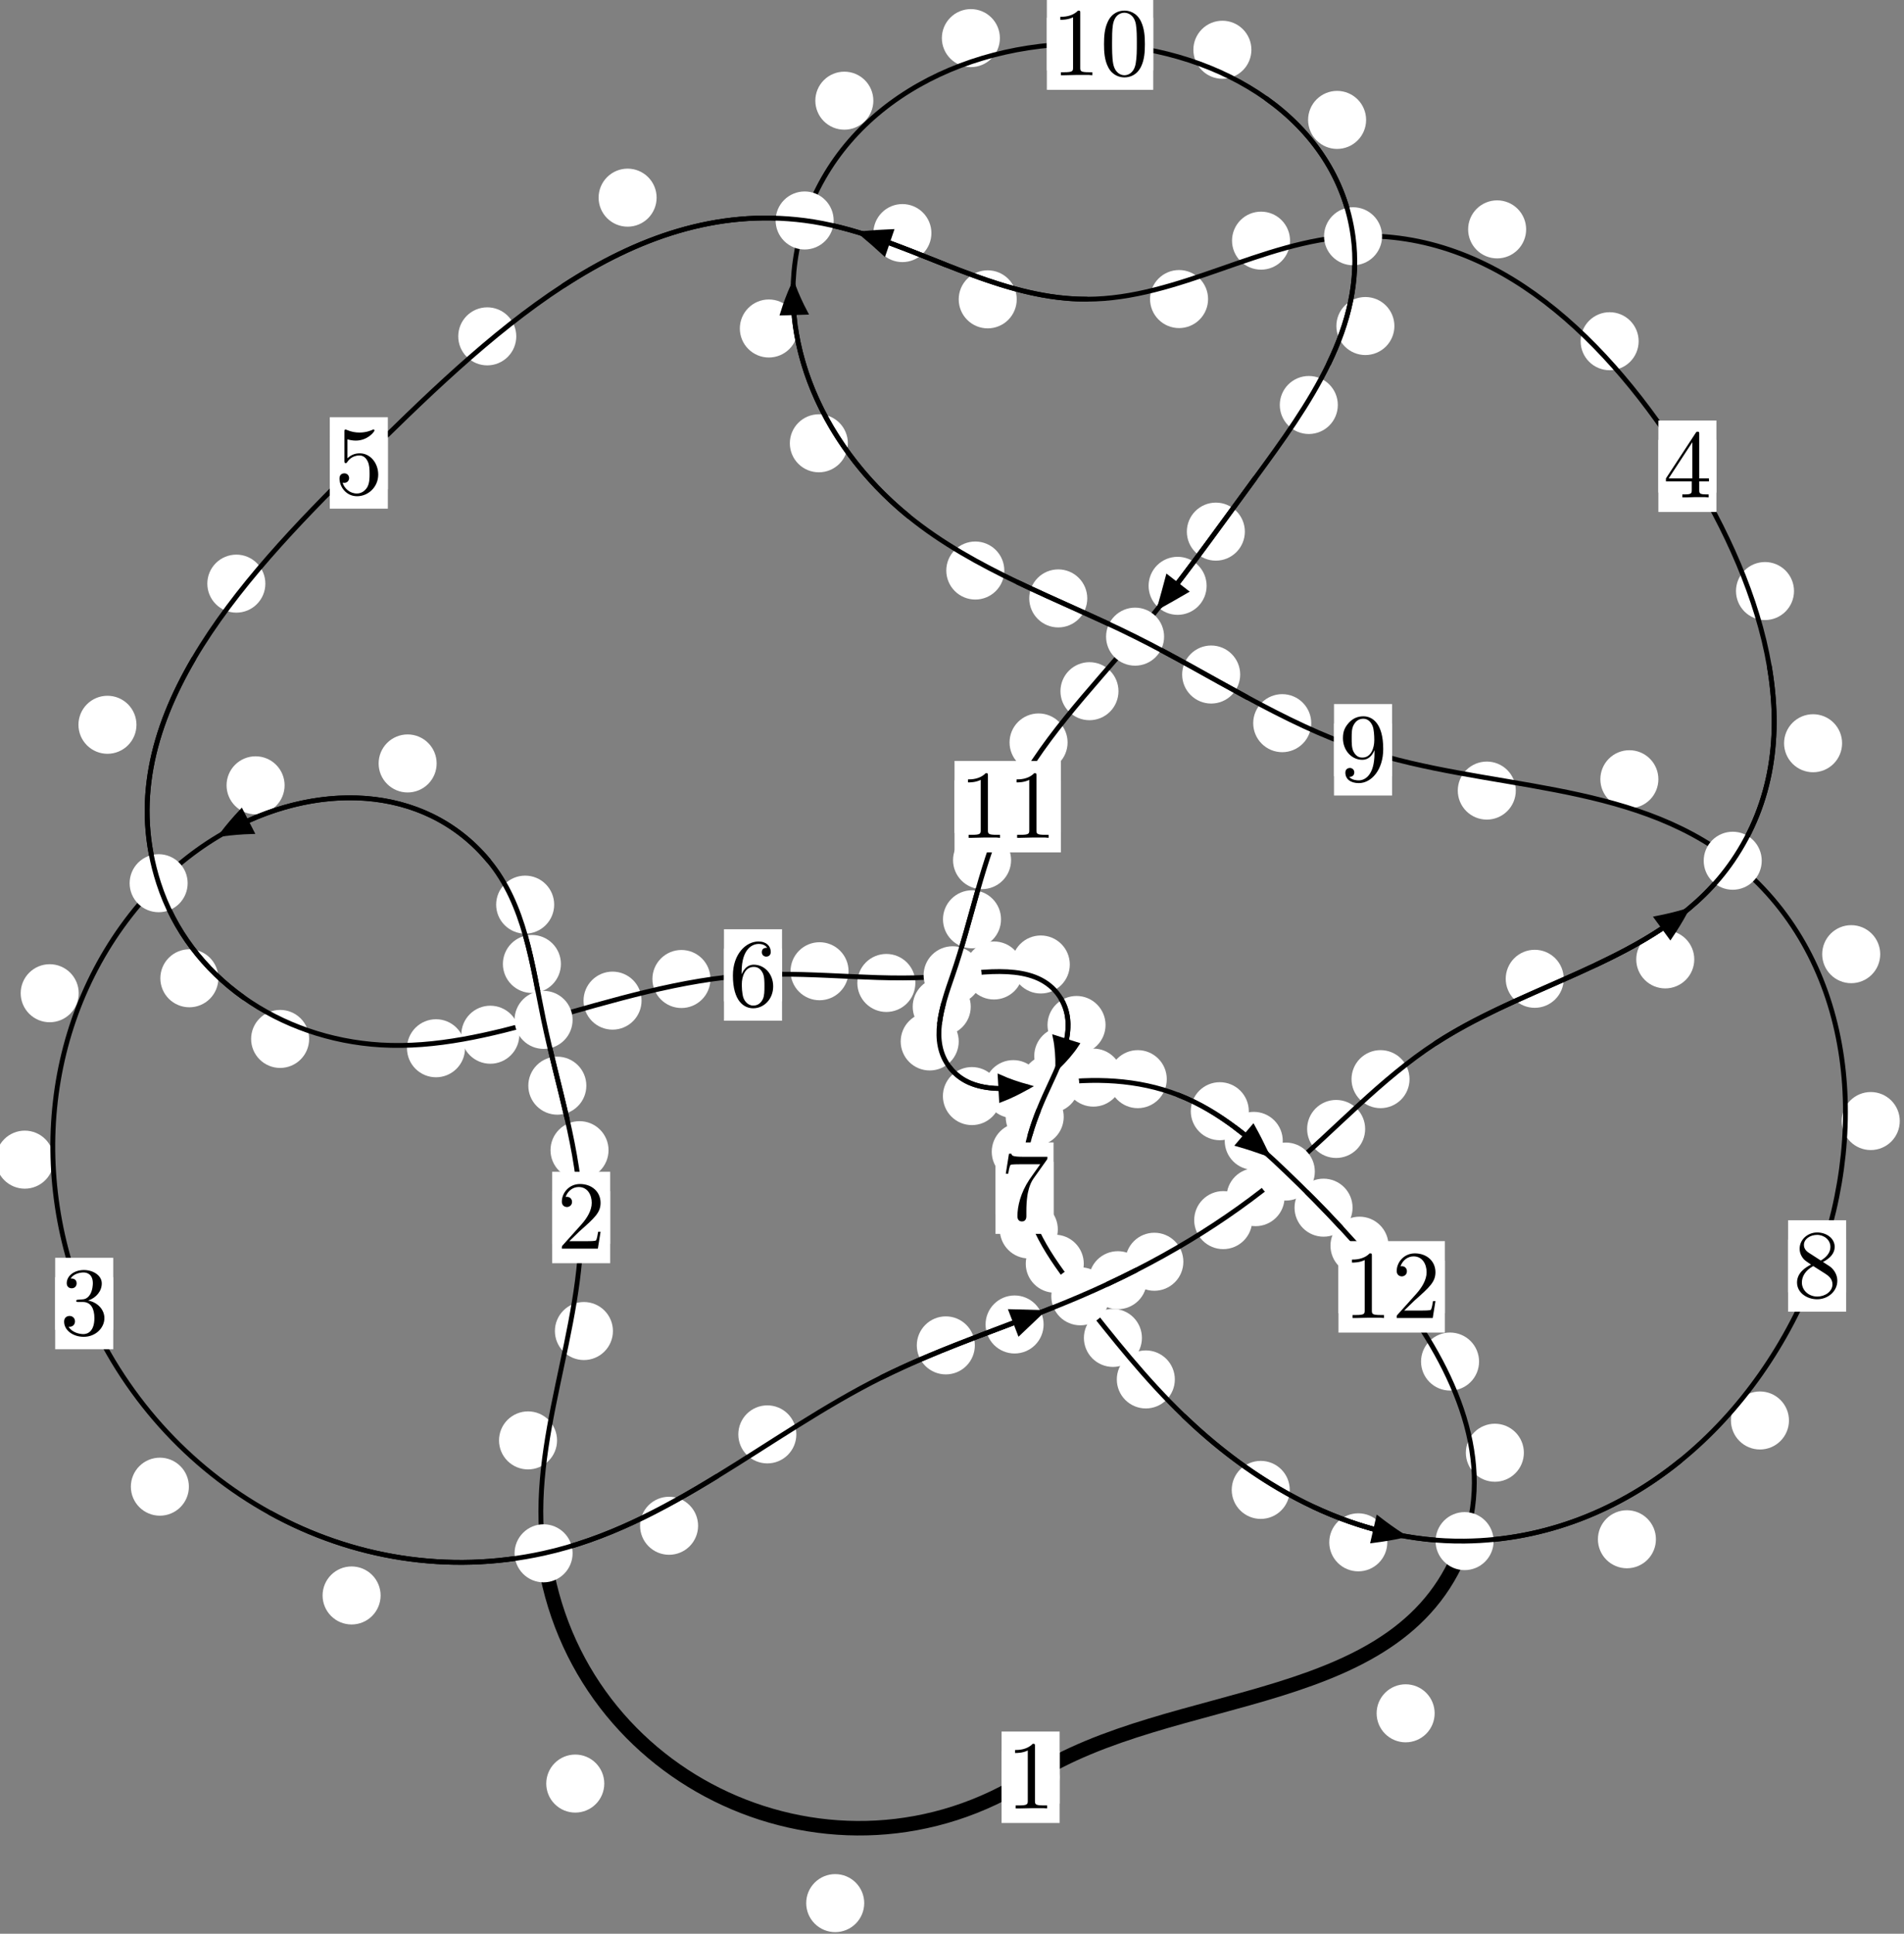 <?xml version="1.0"?>
<!-- Created by MetaPost 1.999 on 2021.07.06:0011 -->
<svg version="1.1" xmlns="http://www.w3.org/2000/svg" xmlns:xlink="http://www.w3.org/1999/xlink" width="196.152" height="199.188" viewBox="0 0 196.152 199.188">
<rect x="0" y="0" width="196.152" height="199.188" fill="#808080" stroke="none"/>
<!-- Original BoundingBox: -56.435501 -39.019714 139.716949 160.168655 -->
  <defs>
    <g transform="scale(0.01,0.01)" id="GLYPHcmr10_48">
      <path style="fill-rule: evenodd;" d="M460 -320C460 -400,455 -480,420 -554C374 -650,292 -666,250 -666C190 -666,117 -640,76 -547C44 -478,39 -400,39 -320C39 -245,43 -155,84 -79C127 2,200 22,249 22C303 22,379 1,423 -94C455 -163,460 -241,460 -320M249 -0C210 -0,151 -25,133 -121C122 -181,122 -273,122 -332C122 -396,122 -462,130 -516C149 -635,224 -644,249 -644C282 -644,348 -626,367 -527C377 -471,377 -395,377 -332C377 -257,377 -189,366 -125C351 -30,294 -0,249 -0"></path>
    </g>
    <g transform="scale(0.01,0.01)" id="GLYPHcmr10_49">
      <path style="fill-rule: evenodd;" d="M294 -640C294 -664,294 -666,271 -666C209 -602,121 -602,89 -602L89 -571C109 -571,168 -571,220 -597L220 -79C220 -43,217 -31,127 -31L95 -31L95 -0L257 -0L130 -3L217 -3L257 -3L297 -3L384 -3L419 -0L419 -31L387 -31C297 -31,294 -42,294 -79"></path>
    </g>
    <g transform="scale(0.01,0.01)" id="GLYPHcmr10_50">
      <path style="fill-rule: evenodd;" d="M127 -77L233 -180C389 -318,449 -372,449 -472C449 -586,359 -666,237 -666C124 -666,50 -574,50 -485C50 -429,100 -429,103 -429C120 -429,155 -441,155 -482C155 -508,137 -534,102 -534C94 -534,92 -534,89 -533C112 -598,166 -635,224 -635C315 -635,358 -554,358 -472C358 -392,308 -313,253 -251L61 -37C50 -26,50 -24,50 -0L421 -0L449 -174L424 -174C419 -144,412 -100,402 -85C395 -77,329 -77,307 -77"></path>
    </g>
    <g transform="scale(0.01,0.01)" id="GLYPHcmr10_51">
      <path style="fill-rule: evenodd;" d="M290 -352C372 -379,430 -449,430 -528C430 -610,342 -666,246 -666C145 -666,69 -606,69 -530C69 -497,91 -478,120 -478C151 -478,171 -500,171 -529C171 -579,124 -579,109 -579C140 -628,206 -641,242 -641C283 -641,338 -619,338 -529C338 -517,336 -459,310 -415C280 -367,246 -364,221 -363C213 -362,189 -360,182 -360C174 -359,167 -358,167 -348C167 -337,174 -337,191 -337L235 -337C317 -337,354 -269,354 -171C354 -35,285 -6,241 -6C198 -6,123 -23,88 -82C123 -77,154 -99,154 -137C154 -173,127 -193,98 -193C74 -193,42 -179,42 -135C42 -44,135 22,244 22C366 22,457 -69,457 -171C457 -253,394 -331,290 -352"></path>
    </g>
    <g transform="scale(0.01,0.01)" id="GLYPHcmr10_52">
      <path style="fill-rule: evenodd;" d="M294 -165L294 -78C294 -42,292 -31,218 -31L197 -31L197 -0L332 -0L238 -3L290 -3L332 -3L374 -3L427 -3L468 -0L468 -31L447 -31C373 -31,371 -42,371 -78L371 -165L471 -165L471 -196L371 -196L371 -651C371 -671,371 -677,355 -677C346 -677,343 -677,335 -665L28 -196L28 -165M300 -196L56 -196L300 -569"></path>
    </g>
    <g transform="scale(0.01,0.01)" id="GLYPHcmr10_53">
      <path style="fill-rule: evenodd;" d="M449 -201C449 -320,367 -420,259 -420C211 -420,168 -404,132 -369L132 -564C152 -558,185 -551,217 -551C340 -551,410 -642,410 -655C410 -661,407 -666,400 -666C399 -666,397 -666,392 -663C372 -654,323 -634,256 -634C216 -634,170 -641,123 -662C115 -665,113 -665,111 -665C101 -665,101 -657,101 -641L101 -345C101 -327,101 -319,115 -319C122 -319,124 -322,128 -328C139 -344,176 -398,257 -398C309 -398,334 -352,342 -334C358 -297,360 -258,360 -208C360 -173,360 -113,336 -71C312 -32,275 -6,229 -6C156 -6,99 -59,82 -118C85 -117,88 -116,99 -116C132 -116,149 -141,149 -165C149 -189,132 -214,99 -214C85 -214,50 -207,50 -161C50 -75,119 22,231 22C347 22,449 -74,449 -201"></path>
    </g>
    <g transform="scale(0.01,0.01)" id="GLYPHcmr10_54">
      <path style="fill-rule: evenodd;" d="M132 -328L132 -352C132 -605,256 -641,307 -641C331 -641,373 -635,395 -601C380 -601,340 -601,340 -556C340 -525,364 -510,386 -510C402 -510,432 -519,432 -558C432 -618,388 -666,305 -666C177 -666,42 -537,42 -316C42 -49,158 22,251 22C362 22,457 -72,457 -204C457 -331,368 -427,257 -427C189 -427,152 -376,132 -328M251 -6C188 -6,158 -66,152 -81C134 -128,134 -208,134 -226C134 -304,166 -404,256 -404C272 -404,318 -404,349 -342C367 -305,367 -254,367 -205C367 -157,367 -107,350 -71C320 -11,274 -6,251 -6"></path>
    </g>
    <g transform="scale(0.01,0.01)" id="GLYPHcmr10_55">
      <path style="fill-rule: evenodd;" d="M476 -609C485 -621,485 -623,485 -644L242 -644C120 -644,118 -657,114 -676L89 -676L56 -470L81 -470C84 -486,93 -549,106 -561C113 -567,191 -567,204 -567L411 -567C400 -551,321 -442,299 -409C209 -274,176 -135,176 -33C176 -23,176 22,222 22C268 22,268 -23,268 -33L268 -84C268 -139,271 -194,279 -248C283 -271,297 -357,341 -419"></path>
    </g>
    <g transform="scale(0.01,0.01)" id="GLYPHcmr10_56">
      <path style="fill-rule: evenodd;" d="M163 -457C117 -487,113 -521,113 -538C113 -599,178 -641,249 -641C322 -641,386 -589,386 -517C386 -460,347 -412,287 -377M309 -362C381 -399,430 -451,430 -517C430 -609,341 -666,250 -666C150 -666,69 -592,69 -499C69 -481,71 -436,113 -389C124 -377,161 -352,186 -335C128 -306,42 -250,42 -151C42 -45,144 22,249 22C362 22,457 -61,457 -168C457 -204,446 -249,408 -291C389 -312,373 -322,309 -362M209 -320L332 -242C360 -223,407 -193,407 -132C407 -58,332 -6,250 -6C164 -6,92 -68,92 -151C92 -209,124 -273,209 -320"></path>
    </g>
    <g transform="scale(0.01,0.01)" id="GLYPHcmr10_57">
      <path style="fill-rule: evenodd;" d="M367 -318L367 -286C367 -52,263 -6,205 -6C188 -6,134 -8,107 -42C151 -42,159 -71,159 -88C159 -119,135 -134,113 -134C97 -134,67 -125,67 -86C67 -19,121 22,206 22C335 22,457 -114,457 -329C457 -598,342 -666,253 -666C198 -666,149 -648,106 -603C65 -558,42 -516,42 -441C42 -316,130 -218,242 -218C303 -218,344 -260,367 -318M243 -241C227 -241,181 -241,150 -304C132 -341,132 -391,132 -440C132 -494,132 -541,153 -578C180 -628,218 -641,253 -641C299 -641,332 -607,349 -562C361 -530,365 -467,365 -421C365 -338,331 -241,243 -241"></path>
    </g>
  </defs>
  <path d="M89.033 196.031C89.033 195.238,88.718 194.478,88.158 193.918C87.597 193.357,86.837 193.042,86.045 193.042C85.252 193.042,84.492 193.357,83.931 193.918C83.371 194.478,83.056 195.238,83.056 196.031C83.056 196.824,83.371 197.584,83.931 198.144C84.492 198.705,85.252 199.02,86.045 199.02C86.837 199.02,87.597 198.705,88.158 198.144C88.718 197.584,89.033 196.824,89.033 196.031Z" style="fill: rgb(100%,100%,100%);stroke: none;"></path>
  <path d="M109.162 183.069C109.162 182.276,108.847 181.516,108.287 180.956C107.726 180.395,106.966 180.08,106.174 180.08C105.381 180.08,104.621 180.395,104.06 180.956C103.5 181.516,103.185 182.276,103.185 183.069C103.185 183.862,103.5 184.622,104.06 185.182C104.621 185.743,105.381 186.058,106.174 186.058C106.966 186.058,107.726 185.743,108.287 185.182C108.847 184.622,109.162 183.862,109.162 183.069Z" style="fill: rgb(100%,100%,100%);stroke: none;"></path>
  <path d="M57.388 148.369C57.388 147.576,57.073 146.816,56.513 146.255C55.952 145.695,55.192 145.38,54.399 145.38C53.607 145.38,52.846 145.695,52.286 146.255C51.725 146.816,51.41 147.576,51.41 148.369C51.41 149.161,51.725 149.922,52.286 150.482C52.846 151.043,53.607 151.357,54.399 151.357C55.192 151.357,55.952 151.043,56.513 150.482C57.073 149.922,57.388 149.161,57.388 148.369Z" style="fill: rgb(100%,100%,100%);stroke: none;"></path>
  <path d="M62.253 183.718C62.253 182.925,61.938 182.165,61.378 181.605C60.817 181.044,60.057 180.729,59.264 180.729C58.472 180.729,57.711 181.044,57.151 181.605C56.59 182.165,56.276 182.925,56.276 183.718C56.276 184.511,56.59 185.271,57.151 185.831C57.711 186.392,58.472 186.707,59.264 186.707C60.057 186.707,60.817 186.392,61.378 185.831C61.938 185.271,62.253 184.511,62.253 183.718Z" style="fill: rgb(100%,100%,100%);stroke: none;"></path>
  <path d="M62.692 118.475C62.692 117.682,62.377 116.922,61.817 116.362C61.256 115.801,60.496 115.486,59.704 115.486C58.911 115.486,58.151 115.801,57.59 116.362C57.03 116.922,56.715 117.682,56.715 118.475C56.715 119.268,57.03 120.028,57.59 120.588C58.151 121.149,58.911 121.464,59.704 121.464C60.496 121.464,61.256 121.149,61.817 120.588C62.377 120.028,62.692 119.268,62.692 118.475Z" style="fill: rgb(100%,100%,100%);stroke: none;"></path>
  <path d="M63.145 137.103C63.145 136.31,62.83 135.55,62.269 134.99C61.709 134.429,60.949 134.114,60.156 134.114C59.363 134.114,58.603 134.429,58.043 134.99C57.482 135.55,57.167 136.31,57.167 137.103C57.167 137.896,57.482 138.656,58.043 139.216C58.603 139.777,59.363 140.092,60.156 140.092C60.949 140.092,61.709 139.777,62.269 139.216C62.83 138.656,63.145 137.896,63.145 137.103Z" style="fill: rgb(100%,100%,100%);stroke: none;"></path>
  <path d="M57.786 99.294C57.786 98.501,57.471 97.741,56.911 97.18C56.35 96.62,55.59 96.305,54.797 96.305C54.005 96.305,53.245 96.62,52.684 97.18C52.124 97.741,51.809 98.501,51.809 99.294C51.809 100.086,52.124 100.846,52.684 101.407C53.245 101.967,54.005 102.282,54.797 102.282C55.59 102.282,56.35 101.967,56.911 101.407C57.471 100.846,57.786 100.086,57.786 99.294Z" style="fill: rgb(100%,100%,100%);stroke: none;"></path>
  <path d="M60.405 111.831C60.405 111.038,60.09 110.278,59.529 109.718C58.969 109.157,58.209 108.842,57.416 108.842C56.623 108.842,55.863 109.157,55.303 109.718C54.742 110.278,54.427 111.038,54.427 111.831C54.427 112.624,54.742 113.384,55.303 113.944C55.863 114.505,56.623 114.82,57.416 114.82C58.209 114.82,58.969 114.505,59.529 113.944C60.09 113.384,60.405 112.624,60.405 111.831Z" style="fill: rgb(100%,100%,100%);stroke: none;"></path>
  <path d="M44.984 78.639C44.984 77.846,44.669 77.086,44.108 76.526C43.548 75.965,42.788 75.65,41.995 75.65C41.202 75.65,40.442 75.965,39.882 76.526C39.321 77.086,39.006 77.846,39.006 78.639C39.006 79.432,39.321 80.192,39.882 80.752C40.442 81.313,41.202 81.628,41.995 81.628C42.788 81.628,43.548 81.313,44.108 80.752C44.669 80.192,44.984 79.432,44.984 78.639Z" style="fill: rgb(100%,100%,100%);stroke: none;"></path>
  <path d="M57.092 93.183C57.092 92.39,56.778 91.63,56.217 91.07C55.657 90.509,54.896 90.194,54.104 90.194C53.311 90.194,52.551 90.509,51.99 91.07C51.43 91.63,51.115 92.39,51.115 93.183C51.115 93.976,51.43 94.736,51.99 95.296C52.551 95.857,53.311 96.172,54.104 96.172C54.896 96.172,55.657 95.857,56.217 95.296C56.778 94.736,57.092 93.976,57.092 93.183Z" style="fill: rgb(100%,100%,100%);stroke: none;"></path>
  <path d="M8.109 102.308C8.109 101.515,7.794 100.755,7.234 100.195C6.673 99.634,5.913 99.319,5.12 99.319C4.328 99.319,3.567 99.634,3.007 100.195C2.447 100.755,2.132 101.515,2.132 102.308C2.132 103.101,2.447 103.861,3.007 104.421C3.567 104.982,4.328 105.297,5.12 105.297C5.913 105.297,6.673 104.982,7.234 104.421C7.794 103.861,8.109 103.101,8.109 102.308Z" style="fill: rgb(100%,100%,100%);stroke: none;"></path>
  <path d="M29.319 80.892C29.319 80.1,29.004 79.339,28.443 78.779C27.883 78.218,27.122 77.903,26.33 77.903C25.537 77.903,24.777 78.218,24.216 78.779C23.656 79.339,23.341 80.1,23.341 80.892C23.341 81.685,23.656 82.445,24.216 83.006C24.777 83.566,25.537 83.881,26.33 83.881C27.122 83.881,27.883 83.566,28.443 83.006C29.004 82.445,29.319 81.685,29.319 80.892Z" style="fill: rgb(100%,100%,100%);stroke: none;"></path>
  <path d="M19.459 153.135C19.459 152.343,19.144 151.583,18.583 151.022C18.023 150.462,17.263 150.147,16.47 150.147C15.677 150.147,14.917 150.462,14.357 151.022C13.796 151.583,13.481 152.343,13.481 153.135C13.481 153.928,13.796 154.688,14.357 155.249C14.917 155.809,15.677 156.124,16.47 156.124C17.263 156.124,18.023 155.809,18.583 155.249C19.144 154.688,19.459 153.928,19.459 153.135Z" style="fill: rgb(100%,100%,100%);stroke: none;"></path>
  <path d="M5.542 119.45C5.542 118.657,5.227 117.897,4.667 117.337C4.106 116.776,3.346 116.461,2.553 116.461C1.761 116.461,1 116.776,0.44 117.337C-0.121 117.897,-0.436 118.657,-0.436 119.45C-0.436 120.243,-0.121 121.003,0.44 121.563C1 122.124,1.761 122.439,2.553 122.439C3.346 122.439,4.106 122.124,4.667 121.563C5.227 121.003,5.542 120.243,5.542 119.45Z" style="fill: rgb(100%,100%,100%);stroke: none;"></path>
  <path d="M71.918 157.162C71.918 156.369,71.603 155.609,71.043 155.049C70.482 154.488,69.722 154.173,68.93 154.173C68.137 154.173,67.377 154.488,66.816 155.049C66.256 155.609,65.941 156.369,65.941 157.162C65.941 157.955,66.256 158.715,66.816 159.275C67.377 159.836,68.137 160.151,68.93 160.151C69.722 160.151,70.482 159.836,71.043 159.275C71.603 158.715,71.918 157.955,71.918 157.162Z" style="fill: rgb(100%,100%,100%);stroke: none;"></path>
  <path d="M39.21 164.341C39.21 163.548,38.895 162.788,38.335 162.228C37.774 161.667,37.014 161.352,36.222 161.352C35.429 161.352,34.669 161.667,34.108 162.228C33.548 162.788,33.233 163.548,33.233 164.341C33.233 165.134,33.548 165.894,34.108 166.454C34.669 167.015,35.429 167.33,36.222 167.33C37.014 167.33,37.774 167.015,38.335 166.454C38.895 165.894,39.21 165.134,39.21 164.341Z" style="fill: rgb(100%,100%,100%);stroke: none;"></path>
  <path d="M100.428 138.582C100.428 137.789,100.113 137.029,99.552 136.469C98.992 135.908,98.232 135.593,97.439 135.593C96.646 135.593,95.886 135.908,95.326 136.469C94.765 137.029,94.45 137.789,94.45 138.582C94.45 139.375,94.765 140.135,95.326 140.695C95.886 141.256,96.646 141.571,97.439 141.571C98.232 141.571,98.992 141.256,99.552 140.695C100.113 140.135,100.428 139.375,100.428 138.582Z" style="fill: rgb(100%,100%,100%);stroke: none;"></path>
  <path d="M82.039 147.749C82.039 146.956,81.724 146.196,81.164 145.635C80.603 145.075,79.843 144.76,79.05 144.76C78.258 144.76,77.497 145.075,76.937 145.635C76.376 146.196,76.062 146.956,76.062 147.749C76.062 148.541,76.376 149.302,76.937 149.862C77.497 150.423,78.258 150.738,79.05 150.738C79.843 150.738,80.603 150.423,81.164 149.862C81.724 149.302,82.039 148.541,82.039 147.749Z" style="fill: rgb(100%,100%,100%);stroke: none;"></path>
  <path d="M118.151 131.868C118.151 131.075,117.836 130.315,117.276 129.754C116.715 129.194,115.955 128.879,115.163 128.879C114.37 128.879,113.61 129.194,113.049 129.754C112.489 130.315,112.174 131.075,112.174 131.868C112.174 132.66,112.489 133.42,113.049 133.981C113.61 134.541,114.37 134.856,115.163 134.856C115.955 134.856,116.715 134.541,117.276 133.981C117.836 133.42,118.151 132.66,118.151 131.868Z" style="fill: rgb(100%,100%,100%);stroke: none;"></path>
  <path d="M107.513 136.429C107.513 135.636,107.198 134.876,106.637 134.315C106.077 133.755,105.317 133.44,104.524 133.44C103.731 133.44,102.971 133.755,102.411 134.315C101.85 134.876,101.535 135.636,101.535 136.429C101.535 137.221,101.85 137.982,102.411 138.542C102.971 139.102,103.731 139.417,104.524 139.417C105.317 139.417,106.077 139.102,106.637 138.542C107.198 137.982,107.513 137.221,107.513 136.429Z" style="fill: rgb(100%,100%,100%);stroke: none;"></path>
  <path d="M129.005 125.678C129.005 124.886,128.69 124.126,128.13 123.565C127.569 123.005,126.809 122.69,126.016 122.69C125.224 122.69,124.464 123.005,123.903 123.565C123.343 124.126,123.028 124.886,123.028 125.678C123.028 126.471,123.343 127.231,123.903 127.792C124.464 128.352,125.224 128.667,126.016 128.667C126.809 128.667,127.569 128.352,128.13 127.792C128.69 127.231,129.005 126.471,129.005 125.678Z" style="fill: rgb(100%,100%,100%);stroke: none;"></path>
  <path d="M121.911 129.967C121.911 129.174,121.597 128.414,121.036 127.853C120.476 127.293,119.715 126.978,118.923 126.978C118.13 126.978,117.37 127.293,116.809 127.853C116.249 128.414,115.934 129.174,115.934 129.967C115.934 130.759,116.249 131.52,116.809 132.08C117.37 132.64,118.13 132.955,118.923 132.955C119.715 132.955,120.476 132.64,121.036 132.08C121.597 131.52,121.911 130.759,121.911 129.967Z" style="fill: rgb(100%,100%,100%);stroke: none;"></path>
  <path d="M140.639 116.288C140.639 115.496,140.324 114.736,139.763 114.175C139.203 113.615,138.443 113.3,137.65 113.3C136.857 113.3,136.097 113.615,135.537 114.175C134.976 114.736,134.661 115.496,134.661 116.288C134.661 117.081,134.976 117.841,135.537 118.402C136.097 118.962,136.857 119.277,137.65 119.277C138.443 119.277,139.203 118.962,139.763 118.402C140.324 117.841,140.639 117.081,140.639 116.288Z" style="fill: rgb(100%,100%,100%);stroke: none;"></path>
  <path d="M132.339 123.313C132.339 122.52,132.024 121.76,131.463 121.2C130.903 120.639,130.142 120.324,129.35 120.324C128.557 120.324,127.797 120.639,127.236 121.2C126.676 121.76,126.361 122.52,126.361 123.313C126.361 124.106,126.676 124.866,127.236 125.426C127.797 125.987,128.557 126.302,129.35 126.302C130.142 126.302,130.903 125.987,131.463 125.426C132.024 124.866,132.339 124.106,132.339 123.313Z" style="fill: rgb(100%,100%,100%);stroke: none;"></path>
  <path d="M161.098 100.822C161.098 100.029,160.783 99.269,160.223 98.709C159.662 98.148,158.902 97.833,158.11 97.833C157.317 97.833,156.557 98.148,155.996 98.709C155.436 99.269,155.121 100.029,155.121 100.822C155.121 101.615,155.436 102.375,155.996 102.935C156.557 103.496,157.317 103.811,158.11 103.811C158.902 103.811,159.662 103.496,160.223 102.935C160.783 102.375,161.098 101.615,161.098 100.822Z" style="fill: rgb(100%,100%,100%);stroke: none;"></path>
  <path d="M145.212 111.157C145.212 110.365,144.897 109.605,144.337 109.044C143.777 108.484,143.016 108.169,142.224 108.169C141.431 108.169,140.671 108.484,140.11 109.044C139.55 109.605,139.235 110.365,139.235 111.157C139.235 111.95,139.55 112.71,140.11 113.271C140.671 113.831,141.431 114.146,142.224 114.146C143.016 114.146,143.777 113.831,144.337 113.271C144.897 112.71,145.212 111.95,145.212 111.157Z" style="fill: rgb(100%,100%,100%);stroke: none;"></path>
  <path d="M189.774 76.558C189.774 75.765,189.459 75.005,188.899 74.444C188.338 73.884,187.578 73.569,186.786 73.569C185.993 73.569,185.233 73.884,184.672 74.444C184.112 75.005,183.797 75.765,183.797 76.558C183.797 77.35,184.112 78.111,184.672 78.671C185.233 79.232,185.993 79.546,186.786 79.546C187.578 79.546,188.338 79.232,188.899 78.671C189.459 78.111,189.774 77.35,189.774 76.558Z" style="fill: rgb(100%,100%,100%);stroke: none;"></path>
  <path d="M174.545 98.822C174.545 98.029,174.23 97.269,173.67 96.709C173.109 96.148,172.349 95.833,171.556 95.833C170.764 95.833,170.004 96.148,169.443 96.709C168.883 97.269,168.568 98.029,168.568 98.822C168.568 99.615,168.883 100.375,169.443 100.935C170.004 101.496,170.764 101.811,171.556 101.811C172.349 101.811,173.109 101.496,173.67 100.935C174.23 100.375,174.545 99.615,174.545 98.822Z" style="fill: rgb(100%,100%,100%);stroke: none;"></path>
  <path d="M168.815 35.147C168.815 34.355,168.5 33.595,167.94 33.034C167.379 32.474,166.619 32.159,165.826 32.159C165.034 32.159,164.273 32.474,163.713 33.034C163.152 33.595,162.838 34.355,162.838 35.147C162.838 35.94,163.152 36.7,163.713 37.261C164.273 37.821,165.034 38.136,165.826 38.136C166.619 38.136,167.379 37.821,167.94 37.261C168.5 36.7,168.815 35.94,168.815 35.147Z" style="fill: rgb(100%,100%,100%);stroke: none;"></path>
  <path d="M184.821 60.881C184.821 60.088,184.506 59.328,183.946 58.767C183.385 58.207,182.625 57.892,181.833 57.892C181.04 57.892,180.28 58.207,179.719 58.767C179.159 59.328,178.844 60.088,178.844 60.881C178.844 61.673,179.159 62.433,179.719 62.994C180.28 63.554,181.04 63.869,181.833 63.869C182.625 63.869,183.385 63.554,183.946 62.994C184.506 62.433,184.821 61.673,184.821 60.881Z" style="fill: rgb(100%,100%,100%);stroke: none;"></path>
  <path d="M132.902 24.789C132.902 23.996,132.587 23.236,132.027 22.675C131.466 22.115,130.706 21.8,129.914 21.8C129.121 21.8,128.361 22.115,127.8 22.675C127.24 23.236,126.925 23.996,126.925 24.789C126.925 25.581,127.24 26.341,127.8 26.902C128.361 27.462,129.121 27.777,129.914 27.777C130.706 27.777,131.466 27.462,132.027 26.902C132.587 26.341,132.902 25.581,132.902 24.789Z" style="fill: rgb(100%,100%,100%);stroke: none;"></path>
  <path d="M157.225 23.627C157.225 22.834,156.91 22.074,156.35 21.514C155.789 20.953,155.029 20.638,154.237 20.638C153.444 20.638,152.684 20.953,152.123 21.514C151.563 22.074,151.248 22.834,151.248 23.627C151.248 24.42,151.563 25.18,152.123 25.74C152.684 26.301,153.444 26.616,154.237 26.616C155.029 26.616,155.789 26.301,156.35 25.74C156.91 25.18,157.225 24.42,157.225 23.627Z" style="fill: rgb(100%,100%,100%);stroke: none;"></path>
  <path d="M104.744 30.834C104.744 30.041,104.429 29.281,103.869 28.721C103.308 28.16,102.548 27.845,101.756 27.845C100.963 27.845,100.203 28.16,99.642 28.721C99.082 29.281,98.767 30.041,98.767 30.834C98.767 31.627,99.082 32.387,99.642 32.947C100.203 33.508,100.963 33.823,101.756 33.823C102.548 33.823,103.308 33.508,103.869 32.947C104.429 32.387,104.744 31.627,104.744 30.834Z" style="fill: rgb(100%,100%,100%);stroke: none;"></path>
  <path d="M124.457 30.805C124.457 30.012,124.142 29.252,123.581 28.692C123.021 28.131,122.261 27.816,121.468 27.816C120.675 27.816,119.915 28.131,119.355 28.692C118.794 29.252,118.479 30.012,118.479 30.805C118.479 31.598,118.794 32.358,119.355 32.918C119.915 33.479,120.675 33.794,121.468 33.794C122.261 33.794,123.021 33.479,123.581 32.918C124.142 32.358,124.457 31.598,124.457 30.805Z" style="fill: rgb(100%,100%,100%);stroke: none;"></path>
  <path d="M67.646 20.36C67.646 19.568,67.331 18.807,66.771 18.247C66.211 17.686,65.45 17.371,64.658 17.371C63.865 17.371,63.105 17.686,62.544 18.247C61.984 18.807,61.669 19.568,61.669 20.36C61.669 21.153,61.984 21.913,62.544 22.474C63.105 23.034,63.865 23.349,64.658 23.349C65.45 23.349,66.211 23.034,66.771 22.474C67.331 21.913,67.646 21.153,67.646 20.36Z" style="fill: rgb(100%,100%,100%);stroke: none;"></path>
  <path d="M95.955 24.009C95.955 23.216,95.64 22.456,95.079 21.896C94.519 21.335,93.758 21.02,92.966 21.02C92.173 21.02,91.413 21.335,90.852 21.896C90.292 22.456,89.977 23.216,89.977 24.009C89.977 24.802,90.292 25.562,90.852 26.122C91.413 26.683,92.173 26.998,92.966 26.998C93.758 26.998,94.519 26.683,95.079 26.122C95.64 25.562,95.955 24.802,95.955 24.009Z" style="fill: rgb(100%,100%,100%);stroke: none;"></path>
  <path d="M27.337 60.119C27.337 59.326,27.022 58.566,26.461 58.005C25.901 57.445,25.141 57.13,24.348 57.13C23.555 57.13,22.795 57.445,22.235 58.005C21.674 58.566,21.359 59.326,21.359 60.119C21.359 60.911,21.674 61.672,22.235 62.232C22.795 62.793,23.555 63.107,24.348 63.107C25.141 63.107,25.901 62.793,26.461 62.232C27.022 61.672,27.337 60.911,27.337 60.119Z" style="fill: rgb(100%,100%,100%);stroke: none;"></path>
  <path d="M53.187 34.646C53.187 33.853,52.872 33.093,52.311 32.533C51.751 31.972,50.991 31.657,50.198 31.657C49.405 31.657,48.645 31.972,48.085 32.533C47.524 33.093,47.209 33.853,47.209 34.646C47.209 35.439,47.524 36.199,48.085 36.759C48.645 37.32,49.405 37.635,50.198 37.635C50.991 37.635,51.751 37.32,52.311 36.759C52.872 36.199,53.187 35.439,53.187 34.646Z" style="fill: rgb(100%,100%,100%);stroke: none;"></path>
  <path d="M22.496 100.767C22.496 99.975,22.181 99.214,21.621 98.654C21.06 98.093,20.3 97.779,19.508 97.779C18.715 97.779,17.955 98.093,17.394 98.654C16.834 99.214,16.519 99.975,16.519 100.767C16.519 101.56,16.834 102.32,17.394 102.881C17.955 103.441,18.715 103.756,19.508 103.756C20.3 103.756,21.06 103.441,21.621 102.881C22.181 102.32,22.496 101.56,22.496 100.767Z" style="fill: rgb(100%,100%,100%);stroke: none;"></path>
  <path d="M14.059 74.656C14.059 73.864,13.744 73.104,13.184 72.543C12.623 71.983,11.863 71.668,11.07 71.668C10.278 71.668,9.518 71.983,8.957 72.543C8.397 73.104,8.082 73.864,8.082 74.656C8.082 75.449,8.397 76.209,8.957 76.77C9.518 77.33,10.278 77.645,11.07 77.645C11.863 77.645,12.623 77.33,13.184 76.77C13.744 76.209,14.059 75.449,14.059 74.656Z" style="fill: rgb(100%,100%,100%);stroke: none;"></path>
  <path d="M47.905 107.976C47.905 107.183,47.591 106.423,47.03 105.863C46.47 105.302,45.709 104.987,44.917 104.987C44.124 104.987,43.364 105.302,42.803 105.863C42.243 106.423,41.928 107.183,41.928 107.976C41.928 108.769,42.243 109.529,42.803 110.089C43.364 110.65,44.124 110.965,44.917 110.965C45.709 110.965,46.47 110.65,47.03 110.089C47.591 109.529,47.905 108.769,47.905 107.976Z" style="fill: rgb(100%,100%,100%);stroke: none;"></path>
  <path d="M31.848 107.014C31.848 106.222,31.533 105.462,30.972 104.901C30.412 104.341,29.652 104.026,28.859 104.026C28.066 104.026,27.306 104.341,26.746 104.901C26.185 105.462,25.87 106.222,25.87 107.014C25.87 107.807,26.185 108.567,26.746 109.128C27.306 109.688,28.066 110.003,28.859 110.003C29.652 110.003,30.412 109.688,30.972 109.128C31.533 108.567,31.848 107.807,31.848 107.014Z" style="fill: rgb(100%,100%,100%);stroke: none;"></path>
  <path d="M66.094 103.071C66.094 102.278,65.779 101.518,65.219 100.957C64.658 100.397,63.898 100.082,63.105 100.082C62.313 100.082,61.553 100.397,60.992 100.957C60.432 101.518,60.117 102.278,60.117 103.071C60.117 103.863,60.432 104.623,60.992 105.184C61.553 105.744,62.313 106.059,63.105 106.059C63.898 106.059,64.658 105.744,65.219 105.184C65.779 104.623,66.094 103.863,66.094 103.071Z" style="fill: rgb(100%,100%,100%);stroke: none;"></path>
  <path d="M53.501 106.582C53.501 105.789,53.186 105.029,52.626 104.469C52.065 103.908,51.305 103.593,50.513 103.593C49.72 103.593,48.96 103.908,48.399 104.469C47.839 105.029,47.524 105.789,47.524 106.582C47.524 107.375,47.839 108.135,48.399 108.695C48.96 109.256,49.72 109.571,50.513 109.571C51.305 109.571,52.065 109.256,52.626 108.695C53.186 108.135,53.501 107.375,53.501 106.582Z" style="fill: rgb(100%,100%,100%);stroke: none;"></path>
  <path d="M87.42 100.042C87.42 99.249,87.105 98.489,86.544 97.929C85.984 97.368,85.224 97.053,84.431 97.053C83.638 97.053,82.878 97.368,82.318 97.929C81.757 98.489,81.442 99.249,81.442 100.042C81.442 100.835,81.757 101.595,82.318 102.155C82.878 102.716,83.638 103.031,84.431 103.031C85.224 103.031,85.984 102.716,86.544 102.155C87.105 101.595,87.42 100.835,87.42 100.042Z" style="fill: rgb(100%,100%,100%);stroke: none;"></path>
  <path d="M73.191 100.842C73.191 100.049,72.876 99.289,72.315 98.729C71.755 98.168,70.995 97.853,70.202 97.853C69.409 97.853,68.649 98.168,68.089 98.729C67.528 99.289,67.213 100.049,67.213 100.842C67.213 101.635,67.528 102.395,68.089 102.955C68.649 103.516,69.409 103.831,70.202 103.831C70.995 103.831,71.755 103.516,72.315 102.955C72.876 102.395,73.191 101.635,73.191 100.842Z" style="fill: rgb(100%,100%,100%);stroke: none;"></path>
  <path d="M105.389 99.964C105.389 99.172,105.074 98.412,104.513 97.851C103.953 97.291,103.193 96.976,102.4 96.976C101.607 96.976,100.847 97.291,100.287 97.851C99.726 98.412,99.411 99.172,99.411 99.964C99.411 100.757,99.726 101.517,100.287 102.078C100.847 102.638,101.607 102.953,102.4 102.953C103.193 102.953,103.953 102.638,104.513 102.078C105.074 101.517,105.389 100.757,105.389 99.964Z" style="fill: rgb(100%,100%,100%);stroke: none;"></path>
  <path d="M94.302 101.25C94.302 100.457,93.987 99.697,93.426 99.136C92.866 98.576,92.106 98.261,91.313 98.261C90.52 98.261,89.76 98.576,89.2 99.136C88.639 99.697,88.324 100.457,88.324 101.25C88.324 102.042,88.639 102.802,89.2 103.363C89.76 103.923,90.52 104.238,91.313 104.238C92.106 104.238,92.866 103.923,93.426 103.363C93.987 102.802,94.302 102.042,94.302 101.25Z" style="fill: rgb(100%,100%,100%);stroke: none;"></path>
  <path d="M113.894 105.578C113.894 104.786,113.579 104.026,113.018 103.465C112.458 102.905,111.698 102.59,110.905 102.59C110.112 102.59,109.352 102.905,108.792 103.465C108.231 104.026,107.916 104.786,107.916 105.578C107.916 106.371,108.231 107.131,108.792 107.692C109.352 108.252,110.112 108.567,110.905 108.567C111.698 108.567,112.458 108.252,113.018 107.692C113.579 107.131,113.894 106.371,113.894 105.578Z" style="fill: rgb(100%,100%,100%);stroke: none;"></path>
  <path d="M110.211 99.348C110.211 98.555,109.896 97.795,109.335 97.234C108.775 96.674,108.015 96.359,107.222 96.359C106.429 96.359,105.669 96.674,105.109 97.234C104.548 97.795,104.233 98.555,104.233 99.348C104.233 100.14,104.548 100.9,105.109 101.461C105.669 102.021,106.429 102.336,107.222 102.336C108.015 102.336,108.775 102.021,109.335 101.461C109.896 100.9,110.211 100.14,110.211 99.348Z" style="fill: rgb(100%,100%,100%);stroke: none;"></path>
  <path d="M109.585 115.043C109.585 114.25,109.27 113.49,108.71 112.929C108.149 112.369,107.389 112.054,106.596 112.054C105.804 112.054,105.044 112.369,104.483 112.929C103.923 113.49,103.608 114.25,103.608 115.043C103.608 115.835,103.923 116.595,104.483 117.156C105.044 117.716,105.804 118.031,106.596 118.031C107.389 118.031,108.149 117.716,108.71 117.156C109.27 116.595,109.585 115.835,109.585 115.043Z" style="fill: rgb(100%,100%,100%);stroke: none;"></path>
  <path d="M112.529 108.772C112.529 107.979,112.214 107.219,111.654 106.659C111.093 106.098,110.333 105.783,109.54 105.783C108.747 105.783,107.987 106.098,107.427 106.659C106.866 107.219,106.551 107.979,106.551 108.772C106.551 109.565,106.866 110.325,107.427 110.885C107.987 111.446,108.747 111.761,109.54 111.761C110.333 111.761,111.093 111.446,111.654 110.885C112.214 110.325,112.529 109.565,112.529 108.772Z" style="fill: rgb(100%,100%,100%);stroke: none;"></path>
  <path d="M108.978 126.638C108.978 125.845,108.663 125.085,108.102 124.525C107.542 123.964,106.782 123.649,105.989 123.649C105.196 123.649,104.436 123.964,103.876 124.525C103.315 125.085,103 125.845,103 126.638C103 127.431,103.315 128.191,103.876 128.751C104.436 129.312,105.196 129.627,105.989 129.627C106.782 129.627,107.542 129.312,108.102 128.751C108.663 128.191,108.978 127.431,108.978 126.638Z" style="fill: rgb(100%,100%,100%);stroke: none;"></path>
  <path d="M108.148 118.64C108.148 117.847,107.833 117.087,107.273 116.527C106.712 115.966,105.952 115.651,105.159 115.651C104.367 115.651,103.607 115.966,103.046 116.527C102.486 117.087,102.171 117.847,102.171 118.64C102.171 119.433,102.486 120.193,103.046 120.753C103.607 121.314,104.367 121.629,105.159 121.629C105.952 121.629,106.712 121.314,107.273 120.753C107.833 120.193,108.148 119.433,108.148 118.64Z" style="fill: rgb(100%,100%,100%);stroke: none;"></path>
  <path d="M117.642 137.811C117.642 137.019,117.327 136.258,116.767 135.698C116.207 135.138,115.446 134.823,114.654 134.823C113.861 134.823,113.101 135.138,112.54 135.698C111.98 136.258,111.665 137.019,111.665 137.811C111.665 138.604,111.98 139.364,112.54 139.925C113.101 140.485,113.861 140.8,114.654 140.8C115.446 140.8,116.207 140.485,116.767 139.925C117.327 139.364,117.642 138.604,117.642 137.811Z" style="fill: rgb(100%,100%,100%);stroke: none;"></path>
  <path d="M111.652 130.168C111.652 129.375,111.337 128.615,110.776 128.055C110.216 127.494,109.456 127.179,108.663 127.179C107.87 127.179,107.11 127.494,106.55 128.055C105.989 128.615,105.674 129.375,105.674 130.168C105.674 130.961,105.989 131.721,106.55 132.281C107.11 132.842,107.87 133.157,108.663 133.157C109.456 133.157,110.216 132.842,110.776 132.281C111.337 131.721,111.652 130.961,111.652 130.168Z" style="fill: rgb(100%,100%,100%);stroke: none;"></path>
  <path d="M132.872 153.467C132.872 152.674,132.557 151.914,131.996 151.353C131.436 150.793,130.676 150.478,129.883 150.478C129.09 150.478,128.33 150.793,127.77 151.353C127.209 151.914,126.894 152.674,126.894 153.467C126.894 154.259,127.209 155.019,127.77 155.58C128.33 156.14,129.09 156.455,129.883 156.455C130.676 156.455,131.436 156.14,131.996 155.58C132.557 155.019,132.872 154.259,132.872 153.467Z" style="fill: rgb(100%,100%,100%);stroke: none;"></path>
  <path d="M121.033 142.089C121.033 141.296,120.718 140.536,120.157 139.976C119.597 139.415,118.837 139.1,118.044 139.1C117.251 139.1,116.491 139.415,115.931 139.976C115.37 140.536,115.055 141.296,115.055 142.089C115.055 142.882,115.37 143.642,115.931 144.202C116.491 144.763,117.251 145.078,118.044 145.078C118.837 145.078,119.597 144.763,120.157 144.202C120.718 143.642,121.033 142.882,121.033 142.089Z" style="fill: rgb(100%,100%,100%);stroke: none;"></path>
  <path d="M170.595 158.552C170.595 157.759,170.28 156.999,169.72 156.439C169.159 155.878,168.399 155.563,167.606 155.563C166.814 155.563,166.054 155.878,165.493 156.439C164.933 156.999,164.618 157.759,164.618 158.552C164.618 159.345,164.933 160.105,165.493 160.665C166.054 161.226,166.814 161.541,167.606 161.541C168.399 161.541,169.159 161.226,169.72 160.665C170.28 160.105,170.595 159.345,170.595 158.552Z" style="fill: rgb(100%,100%,100%);stroke: none;"></path>
  <path d="M142.92 158.868C142.92 158.075,142.605 157.315,142.044 156.754C141.484 156.194,140.724 155.879,139.931 155.879C139.138 155.879,138.378 156.194,137.818 156.754C137.257 157.315,136.942 158.075,136.942 158.868C136.942 159.66,137.257 160.421,137.818 160.981C138.378 161.542,139.138 161.857,139.931 161.857C140.724 161.857,141.484 161.542,142.044 160.981C142.605 160.421,142.92 159.66,142.92 158.868Z" style="fill: rgb(100%,100%,100%);stroke: none;"></path>
  <path d="M195.717 115.473C195.717 114.681,195.402 113.921,194.842 113.36C194.281 112.8,193.521 112.485,192.728 112.485C191.936 112.485,191.175 112.8,190.615 113.36C190.054 113.921,189.739 114.681,189.739 115.473C189.739 116.266,190.054 117.026,190.615 117.587C191.175 118.147,191.936 118.462,192.728 118.462C193.521 118.462,194.281 118.147,194.842 117.587C195.402 117.026,195.717 116.266,195.717 115.473Z" style="fill: rgb(100%,100%,100%);stroke: none;"></path>
  <path d="M184.301 146.316C184.301 145.524,183.986 144.764,183.425 144.203C182.865 143.643,182.105 143.328,181.312 143.328C180.519 143.328,179.759 143.643,179.199 144.203C178.638 144.764,178.323 145.524,178.323 146.316C178.323 147.109,178.638 147.869,179.199 148.43C179.759 148.99,180.519 149.305,181.312 149.305C182.105 149.305,182.865 148.99,183.425 148.43C183.986 147.869,184.301 147.109,184.301 146.316Z" style="fill: rgb(100%,100%,100%);stroke: none;"></path>
  <path d="M170.848 80.264C170.848 79.472,170.533 78.712,169.972 78.151C169.412 77.591,168.652 77.276,167.859 77.276C167.066 77.276,166.306 77.591,165.746 78.151C165.185 78.712,164.87 79.472,164.87 80.264C164.87 81.057,165.185 81.817,165.746 82.378C166.306 82.938,167.066 83.253,167.859 83.253C168.652 83.253,169.412 82.938,169.972 82.378C170.533 81.817,170.848 81.057,170.848 80.264Z" style="fill: rgb(100%,100%,100%);stroke: none;"></path>
  <path d="M193.702 98.285C193.702 97.492,193.388 96.732,192.827 96.172C192.267 95.611,191.506 95.296,190.714 95.296C189.921 95.296,189.161 95.611,188.6 96.172C188.04 96.732,187.725 97.492,187.725 98.285C187.725 99.078,188.04 99.838,188.6 100.398C189.161 100.959,189.921 101.274,190.714 101.274C191.506 101.274,192.267 100.959,192.827 100.398C193.388 99.838,193.702 99.078,193.702 98.285Z" style="fill: rgb(100%,100%,100%);stroke: none;"></path>
  <path d="M135.085 74.49C135.085 73.697,134.77 72.937,134.209 72.377C133.649 71.816,132.889 71.501,132.096 71.501C131.303 71.501,130.543 71.816,129.983 72.377C129.422 72.937,129.107 73.697,129.107 74.49C129.107 75.283,129.422 76.043,129.983 76.603C130.543 77.164,131.303 77.479,132.096 77.479C132.889 77.479,133.649 77.164,134.209 76.603C134.77 76.043,135.085 75.283,135.085 74.49Z" style="fill: rgb(100%,100%,100%);stroke: none;"></path>
  <path d="M156.159 81.435C156.159 80.642,155.844 79.882,155.284 79.321C154.723 78.761,153.963 78.446,153.171 78.446C152.378 78.446,151.618 78.761,151.057 79.321C150.497 79.882,150.182 80.642,150.182 81.435C150.182 82.227,150.497 82.988,151.057 83.548C151.618 84.109,152.378 84.424,153.171 84.424C153.963 84.424,154.723 84.109,155.284 83.548C155.844 82.988,156.159 82.227,156.159 81.435Z" style="fill: rgb(100%,100%,100%);stroke: none;"></path>
  <path d="M112.011 61.639C112.011 60.846,111.696 60.086,111.136 59.526C110.575 58.965,109.815 58.65,109.022 58.65C108.23 58.65,107.469 58.965,106.909 59.526C106.349 60.086,106.034 60.846,106.034 61.639C106.034 62.432,106.349 63.192,106.909 63.752C107.469 64.313,108.23 64.628,109.022 64.628C109.815 64.628,110.575 64.313,111.136 63.752C111.696 63.192,112.011 62.432,112.011 61.639Z" style="fill: rgb(100%,100%,100%);stroke: none;"></path>
  <path d="M127.765 69.481C127.765 68.688,127.45 67.928,126.889 67.368C126.329 66.807,125.569 66.492,124.776 66.492C123.983 66.492,123.223 66.807,122.663 67.368C122.102 67.928,121.787 68.688,121.787 69.481C121.787 70.274,122.102 71.034,122.663 71.594C123.223 72.155,123.983 72.47,124.776 72.47C125.569 72.47,126.329 72.155,126.889 71.594C127.45 71.034,127.765 70.274,127.765 69.481Z" style="fill: rgb(100%,100%,100%);stroke: none;"></path>
  <path d="M87.348 45.661C87.348 44.869,87.033 44.109,86.473 43.548C85.912 42.988,85.152 42.673,84.359 42.673C83.567 42.673,82.806 42.988,82.246 43.548C81.685 44.109,81.371 44.869,81.371 45.661C81.371 46.454,81.685 47.214,82.246 47.775C82.806 48.335,83.567 48.65,84.359 48.65C85.152 48.65,85.912 48.335,86.473 47.775C87.033 47.214,87.348 46.454,87.348 45.661Z" style="fill: rgb(100%,100%,100%);stroke: none;"></path>
  <path d="M103.465 58.768C103.465 57.975,103.15 57.215,102.59 56.655C102.03 56.094,101.269 55.779,100.477 55.779C99.684 55.779,98.924 56.094,98.363 56.655C97.803 57.215,97.488 57.975,97.488 58.768C97.488 59.561,97.803 60.321,98.363 60.881C98.924 61.442,99.684 61.757,100.477 61.757C101.269 61.757,102.03 61.442,102.59 60.881C103.15 60.321,103.465 59.561,103.465 58.768Z" style="fill: rgb(100%,100%,100%);stroke: none;"></path>
  <path d="M89.973 10.371C89.973 9.578,89.659 8.818,89.098 8.258C88.538 7.697,87.777 7.382,86.985 7.382C86.192 7.382,85.432 7.697,84.871 8.258C84.311 8.818,83.996 9.578,83.996 10.371C83.996 11.164,84.311 11.924,84.871 12.484C85.432 13.045,86.192 13.36,86.985 13.36C87.777 13.36,88.538 13.045,89.098 12.484C89.659 11.924,89.973 11.164,89.973 10.371Z" style="fill: rgb(100%,100%,100%);stroke: none;"></path>
  <path d="M82.197 33.836C82.197 33.043,81.882 32.283,81.321 31.723C80.761 31.162,80.001 30.847,79.208 30.847C78.415 30.847,77.655 31.162,77.095 31.723C76.534 32.283,76.219 33.043,76.219 33.836C76.219 34.629,76.534 35.389,77.095 35.949C77.655 36.51,78.415 36.825,79.208 36.825C80.001 36.825,80.761 36.51,81.321 35.949C81.882 35.389,82.197 34.629,82.197 33.836Z" style="fill: rgb(100%,100%,100%);stroke: none;"></path>
  <path d="M128.921 5.125C128.921 4.332,128.606 3.572,128.045 3.012C127.485 2.451,126.725 2.136,125.932 2.136C125.139 2.136,124.379 2.451,123.819 3.012C123.258 3.572,122.943 4.332,122.943 5.125C122.943 5.918,123.258 6.678,123.819 7.238C124.379 7.799,125.139 8.114,125.932 8.114C126.725 8.114,127.485 7.799,128.045 7.238C128.606 6.678,128.921 5.918,128.921 5.125Z" style="fill: rgb(100%,100%,100%);stroke: none;"></path>
  <path d="M103.01 3.925C103.01 3.133,102.695 2.373,102.134 1.812C101.574 1.252,100.814 0.937,100.021 0.937C99.228 0.937,98.468 1.252,97.908 1.812C97.347 2.373,97.032 3.133,97.032 3.925C97.032 4.718,97.347 5.478,97.908 6.039C98.468 6.599,99.228 6.914,100.021 6.914C100.814 6.914,101.574 6.599,102.134 6.039C102.695 5.478,103.01 4.718,103.01 3.925Z" style="fill: rgb(100%,100%,100%);stroke: none;"></path>
  <path d="M143.652 33.583C143.652 32.791,143.337 32.03,142.777 31.47C142.216 30.909,141.456 30.594,140.663 30.594C139.871 30.594,139.11 30.909,138.55 31.47C137.989 32.03,137.675 32.791,137.675 33.583C137.675 34.376,137.989 35.136,138.55 35.697C139.11 36.257,139.871 36.572,140.663 36.572C141.456 36.572,142.216 36.257,142.777 35.697C143.337 35.136,143.652 34.376,143.652 33.583Z" style="fill: rgb(100%,100%,100%);stroke: none;"></path>
  <path d="M140.738 12.351C140.738 11.558,140.423 10.798,139.863 10.238C139.302 9.677,138.542 9.362,137.749 9.362C136.957 9.362,136.197 9.677,135.636 10.238C135.076 10.798,134.761 11.558,134.761 12.351C134.761 13.144,135.076 13.904,135.636 14.464C136.197 15.025,136.957 15.34,137.749 15.34C138.542 15.34,139.302 15.025,139.863 14.464C140.423 13.904,140.738 13.144,140.738 12.351Z" style="fill: rgb(100%,100%,100%);stroke: none;"></path>
  <path d="M128.247 54.761C128.247 53.968,127.932 53.208,127.372 52.648C126.811 52.087,126.051 51.772,125.259 51.772C124.466 51.772,123.706 52.087,123.145 52.648C122.585 53.208,122.27 53.968,122.27 54.761C122.27 55.554,122.585 56.314,123.145 56.874C123.706 57.435,124.466 57.75,125.259 57.75C126.051 57.75,126.811 57.435,127.372 56.874C127.932 56.314,128.247 55.554,128.247 54.761Z" style="fill: rgb(100%,100%,100%);stroke: none;"></path>
  <path d="M137.824 41.716C137.824 40.924,137.509 40.164,136.948 39.603C136.388 39.043,135.628 38.728,134.835 38.728C134.042 38.728,133.282 39.043,132.722 39.603C132.161 40.164,131.846 40.924,131.846 41.716C131.846 42.509,132.161 43.269,132.722 43.83C133.282 44.39,134.042 44.705,134.835 44.705C135.628 44.705,136.388 44.39,136.948 43.83C137.509 43.269,137.824 42.509,137.824 41.716Z" style="fill: rgb(100%,100%,100%);stroke: none;"></path>
  <path d="M115.226 71.197C115.226 70.404,114.911 69.644,114.351 69.083C113.79 68.523,113.03 68.208,112.237 68.208C111.445 68.208,110.684 68.523,110.124 69.083C109.563 69.644,109.249 70.404,109.249 71.197C109.249 71.989,109.563 72.749,110.124 73.31C110.684 73.87,111.445 74.185,112.237 74.185C113.03 74.185,113.79 73.87,114.351 73.31C114.911 72.749,115.226 71.989,115.226 71.197Z" style="fill: rgb(100%,100%,100%);stroke: none;"></path>
  <path d="M124.307 60.343C124.307 59.55,123.992 58.79,123.432 58.23C122.871 57.669,122.111 57.354,121.318 57.354C120.526 57.354,119.766 57.669,119.205 58.23C118.645 58.79,118.33 59.55,118.33 60.343C118.33 61.136,118.645 61.896,119.205 62.456C119.766 63.017,120.526 63.332,121.318 63.332C122.111 63.332,122.871 63.017,123.432 62.456C123.992 61.896,124.307 61.136,124.307 60.343Z" style="fill: rgb(100%,100%,100%);stroke: none;"></path>
  <path d="M104.162 88.597C104.162 87.804,103.847 87.044,103.286 86.483C102.726 85.923,101.966 85.608,101.173 85.608C100.38 85.608,99.62 85.923,99.06 86.483C98.499 87.044,98.184 87.804,98.184 88.597C98.184 89.389,98.499 90.15,99.06 90.71C99.62 91.271,100.38 91.585,101.173 91.585C101.966 91.585,102.726 91.271,103.286 90.71C103.847 90.15,104.162 89.389,104.162 88.597Z" style="fill: rgb(100%,100%,100%);stroke: none;"></path>
  <path d="M109.983 76.476C109.983 75.684,109.668 74.924,109.107 74.363C108.547 73.803,107.787 73.488,106.994 73.488C106.201 73.488,105.441 73.803,104.881 74.363C104.32 74.924,104.005 75.684,104.005 76.476C104.005 77.269,104.32 78.029,104.881 78.59C105.441 79.15,106.201 79.465,106.994 79.465C107.787 79.465,108.547 79.15,109.107 78.59C109.668 78.029,109.983 77.269,109.983 76.476Z" style="fill: rgb(100%,100%,100%);stroke: none;"></path>
  <path d="M100.006 103.693C100.006 102.9,99.692 102.14,99.131 101.579C98.571 101.019,97.81 100.704,97.018 100.704C96.225 100.704,95.465 101.019,94.904 101.579C94.344 102.14,94.029 102.9,94.029 103.693C94.029 104.485,94.344 105.245,94.904 105.806C95.465 106.366,96.225 106.681,97.018 106.681C97.81 106.681,98.571 106.366,99.131 105.806C99.692 105.245,100.006 104.485,100.006 103.693Z" style="fill: rgb(100%,100%,100%);stroke: none;"></path>
  <path d="M103.126 94.694C103.126 93.901,102.811 93.141,102.25 92.581C101.69 92.02,100.93 91.705,100.137 91.705C99.344 91.705,98.584 92.02,98.024 92.581C97.463 93.141,97.148 93.901,97.148 94.694C97.148 95.487,97.463 96.247,98.024 96.807C98.584 97.368,99.344 97.683,100.137 97.683C100.93 97.683,101.69 97.368,102.25 96.807C102.811 96.247,103.126 95.487,103.126 94.694Z" style="fill: rgb(100%,100%,100%);stroke: none;"></path>
  <path d="M103.116 112.902C103.116 112.109,102.801 111.349,102.241 110.789C101.681 110.228,100.92 109.913,100.128 109.913C99.335 109.913,98.575 110.228,98.014 110.789C97.454 111.349,97.139 112.109,97.139 112.902C97.139 113.695,97.454 114.455,98.014 115.015C98.575 115.576,99.335 115.891,100.128 115.891C100.92 115.891,101.681 115.576,102.241 115.015C102.801 114.455,103.116 113.695,103.116 112.902Z" style="fill: rgb(100%,100%,100%);stroke: none;"></path>
  <path d="M98.768 107.275C98.768 106.482,98.453 105.722,97.893 105.162C97.332 104.601,96.572 104.286,95.779 104.286C94.987 104.286,94.226 104.601,93.666 105.162C93.105 105.722,92.791 106.482,92.791 107.275C92.791 108.068,93.105 108.828,93.666 109.388C94.226 109.949,94.987 110.264,95.779 110.264C96.572 110.264,97.332 109.949,97.893 109.388C98.453 108.828,98.768 108.068,98.768 107.275Z" style="fill: rgb(100%,100%,100%);stroke: none;"></path>
  <path d="M115.63 111C115.63 110.207,115.315 109.447,114.755 108.887C114.194 108.326,113.434 108.011,112.641 108.011C111.849 108.011,111.088 108.326,110.528 108.887C109.967 109.447,109.652 110.207,109.652 111C109.652 111.793,109.967 112.553,110.528 113.113C111.088 113.674,111.849 113.989,112.641 113.989C113.434 113.989,114.194 113.674,114.755 113.113C115.315 112.553,115.63 111.793,115.63 111Z" style="fill: rgb(100%,100%,100%);stroke: none;"></path>
  <path d="M107.377 112.186C107.377 111.393,107.062 110.633,106.501 110.073C105.941 109.512,105.18 109.197,104.388 109.197C103.595 109.197,102.835 109.512,102.274 110.073C101.714 110.633,101.399 111.393,101.399 112.186C101.399 112.979,101.714 113.739,102.274 114.299C102.835 114.86,103.595 115.175,104.388 115.175C105.18 115.175,105.941 114.86,106.501 114.299C107.062 113.739,107.377 112.979,107.377 112.186Z" style="fill: rgb(100%,100%,100%);stroke: none;"></path>
  <path d="M128.654 114.46C128.654 113.668,128.339 112.907,127.778 112.347C127.218 111.786,126.458 111.472,125.665 111.472C124.872 111.472,124.112 111.786,123.552 112.347C122.991 112.907,122.676 113.668,122.676 114.46C122.676 115.253,122.991 116.013,123.552 116.574C124.112 117.134,124.872 117.449,125.665 117.449C126.458 117.449,127.218 117.134,127.778 116.574C128.339 116.013,128.654 115.253,128.654 114.46Z" style="fill: rgb(100%,100%,100%);stroke: none;"></path>
  <path d="M120.202 111.159C120.202 110.366,119.887 109.606,119.327 109.045C118.766 108.485,118.006 108.17,117.214 108.17C116.421 108.17,115.661 108.485,115.1 109.045C114.54 109.606,114.225 110.366,114.225 111.159C114.225 111.951,114.54 112.711,115.1 113.272C115.661 113.832,116.421 114.147,117.214 114.147C118.006 114.147,118.766 113.832,119.327 113.272C119.887 112.711,120.202 111.951,120.202 111.159Z" style="fill: rgb(100%,100%,100%);stroke: none;"></path>
  <path d="M139.342 124.397C139.342 123.605,139.027 122.845,138.467 122.284C137.906 121.724,137.146 121.409,136.354 121.409C135.561 121.409,134.801 121.724,134.24 122.284C133.68 122.845,133.365 123.605,133.365 124.397C133.365 125.19,133.68 125.95,134.24 126.511C134.801 127.071,135.561 127.386,136.354 127.386C137.146 127.386,137.906 127.071,138.467 126.511C139.027 125.95,139.342 125.19,139.342 124.397Z" style="fill: rgb(100%,100%,100%);stroke: none;"></path>
  <path d="M132.151 117.516C132.151 116.724,131.836 115.964,131.275 115.403C130.715 114.843,129.955 114.528,129.162 114.528C128.369 114.528,127.609 114.843,127.049 115.403C126.488 115.964,126.173 116.724,126.173 117.516C126.173 118.309,126.488 119.069,127.049 119.63C127.609 120.19,128.369 120.505,129.162 120.505C129.955 120.505,130.715 120.19,131.275 119.63C131.836 119.069,132.151 118.309,132.151 117.516Z" style="fill: rgb(100%,100%,100%);stroke: none;"></path>
  <path d="M152.375 140.248C152.375 139.455,152.06 138.695,151.499 138.134C150.939 137.574,150.179 137.259,149.386 137.259C148.593 137.259,147.833 137.574,147.273 138.134C146.712 138.695,146.397 139.455,146.397 140.248C146.397 141.04,146.712 141.8,147.273 142.361C147.833 142.921,148.593 143.236,149.386 143.236C150.179 143.236,150.939 142.921,151.499 142.361C152.06 141.8,152.375 141.04,152.375 140.248Z" style="fill: rgb(100%,100%,100%);stroke: none;"></path>
  <path d="M143.046 128.313C143.046 127.521,142.731 126.761,142.171 126.2C141.61 125.64,140.85 125.325,140.057 125.325C139.265 125.325,138.504 125.64,137.944 126.2C137.383 126.761,137.068 127.521,137.068 128.313C137.068 129.106,137.383 129.866,137.944 130.427C138.504 130.987,139.265 131.302,140.057 131.302C140.85 131.302,141.61 130.987,142.171 130.427C142.731 129.866,143.046 129.106,143.046 128.313Z" style="fill: rgb(100%,100%,100%);stroke: none;"></path>
  <path d="M147.799 176.48C147.799 175.687,147.484 174.927,146.924 174.367C146.363 173.806,145.603 173.491,144.81 173.491C144.018 173.491,143.257 173.806,142.697 174.367C142.136 174.927,141.821 175.687,141.821 176.48C141.821 177.273,142.136 178.033,142.697 178.593C143.257 179.154,144.018 179.469,144.81 179.469C145.603 179.469,146.363 179.154,146.924 178.593C147.484 178.033,147.799 177.273,147.799 176.48Z" style="fill: rgb(100%,100%,100%);stroke: none;"></path>
  <path d="M156.991 149.639C156.991 148.846,156.676 148.086,156.115 147.526C155.555 146.965,154.795 146.65,154.002 146.65C153.209 146.65,152.449 146.965,151.889 147.526C151.328 148.086,151.013 148.846,151.013 149.639C151.013 150.432,151.328 151.192,151.889 151.752C152.449 152.313,153.209 152.628,154.002 152.628C154.795 152.628,155.555 152.313,156.115 151.752C156.676 151.192,156.991 150.432,156.991 149.639Z" style="fill: rgb(100%,100%,100%);stroke: none;"></path>
  <path d="M106.174 183.069C86.045 196.031,59.264 183.718,56 160C54.399 148.369,60.156 137.103,59.872 125.409C59.704 118.475,57.416 111.831,56 105.052C54.797 99.294,54.104 93.183,50.325 88.644C41.995 78.639,26.33 80.892,16.344 90.975C5.12 102.308,2.553 119.45,8.676 134.269C16.47 153.135,36.222 164.341,56 160C68.93 157.162,79.05 147.749,90.844 141.87C97.439 138.582,104.524 136.429,111.295 133.526C115.163 131.868,118.923 129.967,122.524 127.79C126.016 125.678,129.35 123.313,132.465 120.677C137.65 116.288,142.224 111.157,147.923 107.449C158.11 100.822,171.556 98.822,178.507 88.66C186.786 76.558,181.833 60.881,173.837 48.026C165.826 35.147,154.237 23.627,139.394 24.336C129.914 24.789,121.468 30.805,111.96 30.819C101.756 30.834,92.966 24.009,82.895 22.711C64.658 20.36,50.198 34.646,36.966 47.685C24.348 60.119,11.07 74.656,16.344 90.975C19.508 100.767,28.859 107.014,39.222 107.635C44.917 107.976,50.513 106.582,56 105.052C63.105 103.071,70.202 100.842,77.575 100.427C84.431 100.042,91.313 101.25,98.139 100.458C102.4 99.964,107.222 99.348,109.319 102.896C110.905 105.578,109.54 108.772,108.194 111.639C106.596 115.043,105.159 118.64,105.548 122.386C105.989 126.638,108.663 130.168,111.295 133.526C114.654 137.811,118.044 142.089,121.971 145.863C129.883 153.467,139.931 158.868,150.884 158.743C167.606 158.552,181.312 146.316,187.203 130.401C192.728 115.473,190.714 98.285,178.507 88.66C167.859 80.264,153.171 81.435,140.422 77.234C132.096 74.49,124.776 69.481,116.938 65.579C109.022 61.639,100.477 58.768,93.602 53.178C84.359 45.661,79.208 33.836,82.895 22.711C86.985 10.371,100.021 3.925,113.328 4.542C125.932 5.125,137.749 12.351,139.394 24.336C140.663 33.583,134.835 41.716,129.298 49.259C125.259 54.761,121.318 60.343,116.938 65.579C112.237 71.197,106.994 76.476,103.817 83.092C101.173 88.597,100.137 94.694,98.139 100.458C97.018 103.693,95.779 107.275,97.835 109.935C100.128 112.902,104.388 112.186,108.194 111.639C112.641 111,117.214 111.159,121.401 112.794C125.665 114.46,129.162 117.516,132.465 120.677C136.354 124.397,140.057 128.313,143.372 132.554C149.386 140.248,154.002 149.639,150.884 158.743C144.81 176.48,120.988 173.529,106.174 183.069" style="stroke:rgb(0%,0%,0%); stroke-width: 0.498;stroke-linecap: round;stroke-linejoin: round;stroke-miterlimit: 10;fill: none;"></path>
  <path d="M106.174 183.069C86.045 196.031,59.264 183.718,56 160" style="stroke:rgb(0%,0%,0%); stroke-width: 1.494;stroke-linecap: round;stroke-linejoin: round;stroke-miterlimit: 10;fill: none;"></path>
  <path d="M150.884 158.743C144.81 176.48,120.988 173.529,106.174 183.069" style="stroke:rgb(0%,0%,0%); stroke-width: 1.494;stroke-linecap: round;stroke-linejoin: round;stroke-miterlimit: 10;fill: none;"></path>
  <path d="M58.989 160C58.989 159.207,58.674 158.447,58.113 157.887C57.553 157.326,56.793 157.011,56 157.011C55.207 157.011,54.447 157.326,53.887 157.887C53.326 158.447,53.011 159.207,53.011 160C53.011 160.793,53.326 161.553,53.887 162.113C54.447 162.674,55.207 162.989,56 162.989C56.793 162.989,57.553 162.674,58.113 162.113C58.674 161.553,58.989 160.793,58.989 160Z" style="fill: rgb(100%,100%,100%);stroke: none;"></path>
  <path d="M27.844 155.837C36.228 160.454,46.111 162.171,56 160C62.465 158.581,68.227 155.518,73.848 152.075" style="stroke:rgb(0%,0%,0%); stroke-width: 0.498;stroke-linecap: round;stroke-linejoin: round;stroke-miterlimit: 10;fill: none;"></path>
  <path d="M19.332 90.975C19.332 90.183,19.017 89.423,18.457 88.862C17.896 88.302,17.136 87.987,16.344 87.987C15.551 87.987,14.791 88.302,14.23 88.862C13.67 89.423,13.355 90.183,13.355 90.975C13.355 91.768,13.67 92.528,14.23 93.089C14.791 93.649,15.551 93.964,16.344 93.964C17.136 93.964,17.896 93.649,18.457 93.089C19.017 92.528,19.332 91.768,19.332 90.975Z" style="fill: rgb(100%,100%,100%);stroke: none;"></path>
  <path d="M19.946 67.873C15.708 75.102,13.707 82.816,16.344 90.975C17.926 95.871,21.055 99.881,25.083 102.744" style="stroke:rgb(0%,0%,0%); stroke-width: 0.498;stroke-linecap: round;stroke-linejoin: round;stroke-miterlimit: 10;fill: none;"></path>
  <path d="M114.284 133.526C114.284 132.733,113.969 131.973,113.408 131.412C112.848 130.852,112.088 130.537,111.295 130.537C110.502 130.537,109.742 130.852,109.182 131.412C108.621 131.973,108.306 132.733,108.306 133.526C108.306 134.318,108.621 135.079,109.182 135.639C109.742 136.2,110.502 136.514,111.295 136.514C112.088 136.514,112.848 136.2,113.408 135.639C113.969 135.079,114.284 134.318,114.284 133.526Z" style="fill: rgb(100%,100%,100%);stroke: none;"></path>
  <path d="M101.003 137.553C104.445 136.241,107.909 134.977,111.295 133.526C113.229 132.697,115.136 131.807,117.009 130.852" style="stroke:rgb(0%,0%,0%); stroke-width: 0.498;stroke-linecap: round;stroke-linejoin: round;stroke-miterlimit: 10;fill: none;"></path>
  <path d="M181.496 88.66C181.496 87.868,181.181 87.108,180.621 86.547C180.06 85.987,179.3 85.672,178.507 85.672C177.715 85.672,176.954 85.987,176.394 86.547C175.833 87.108,175.518 87.868,175.518 88.66C175.518 89.453,175.833 90.213,176.394 90.774C176.954 91.334,177.715 91.649,178.507 91.649C179.3 91.649,180.06 91.334,180.621 90.774C181.181 90.213,181.496 89.453,181.496 88.66Z" style="fill: rgb(100%,100%,100%);stroke: none;"></path>
  <path d="M164.429 99.38C169.932 96.782,175.032 93.741,178.507 88.66C182.646 82.609,183.478 75.664,182.275 68.625" style="stroke:rgb(0%,0%,0%); stroke-width: 0.498;stroke-linecap: round;stroke-linejoin: round;stroke-miterlimit: 10;fill: none;"></path>
  <path d="M85.884 22.711C85.884 21.918,85.569 21.158,85.008 20.598C84.448 20.037,83.688 19.722,82.895 19.722C82.102 19.722,81.342 20.037,80.782 20.598C80.221 21.158,79.906 21.918,79.906 22.711C79.906 23.504,80.221 24.264,80.782 24.824C81.342 25.385,82.102 25.7,82.895 25.7C83.688 25.7,84.448 25.385,85.008 24.824C85.569 24.264,85.884 23.504,85.884 22.711Z" style="fill: rgb(100%,100%,100%);stroke: none;"></path>
  <path d="M97.377 27.257C92.646 25.391,87.93 23.36,82.895 22.711C73.776 21.536,65.602 24.519,58.053 29.427" style="stroke:rgb(0%,0%,0%); stroke-width: 0.498;stroke-linecap: round;stroke-linejoin: round;stroke-miterlimit: 10;fill: none;"></path>
  <path d="M58.989 105.052C58.989 104.259,58.674 103.499,58.113 102.939C57.553 102.378,56.793 102.063,56 102.063C55.207 102.063,54.447 102.378,53.887 102.939C53.326 103.499,53.011 104.259,53.011 105.052C53.011 105.845,53.326 106.605,53.887 107.165C54.447 107.726,55.207 108.041,56 108.041C56.793 108.041,57.553 107.726,58.113 107.165C58.674 106.605,58.989 105.845,58.989 105.052Z" style="fill: rgb(100%,100%,100%);stroke: none;"></path>
  <path d="M58.404 115.172C57.634 111.797,56.708 108.441,56 105.052C55.399 102.173,54.925 99.205,54.129 96.391" style="stroke:rgb(0%,0%,0%); stroke-width: 0.498;stroke-linecap: round;stroke-linejoin: round;stroke-miterlimit: 10;fill: none;"></path>
  <path d="M111.183 111.639C111.183 110.846,110.868 110.086,110.308 109.526C109.747 108.965,108.987 108.65,108.194 108.65C107.402 108.65,106.641 108.965,106.081 109.526C105.521 110.086,105.206 110.846,105.206 111.639C105.206 112.432,105.521 113.192,106.081 113.752C106.641 114.313,107.402 114.628,108.194 114.628C108.987 114.628,109.747 114.313,110.308 113.752C110.868 113.192,111.183 112.432,111.183 111.639Z" style="fill: rgb(100%,100%,100%);stroke: none;"></path>
  <path d="M109.856 107.198C109.545 108.69,108.867 110.206,108.194 111.639C107.395 113.341,106.637 115.091,106.126 116.884" style="stroke:rgb(0%,0%,0%); stroke-width: 0.498;stroke-linecap: round;stroke-linejoin: round;stroke-miterlimit: 10;fill: none;"></path>
  <path d="M153.873 158.743C153.873 157.95,153.558 157.19,152.998 156.629C152.437 156.069,151.677 155.754,150.884 155.754C150.092 155.754,149.332 156.069,148.771 156.629C148.211 157.19,147.896 157.95,147.896 158.743C147.896 159.535,148.211 160.296,148.771 160.856C149.332 161.417,150.092 161.731,150.884 161.731C151.677 161.731,152.437 161.417,152.998 160.856C153.558 160.296,153.873 159.535,153.873 158.743Z" style="fill: rgb(100%,100%,100%);stroke: none;"></path>
  <path d="M135.287 155.201C140.157 157.486,145.408 158.805,150.884 158.743C159.245 158.647,166.852 155.541,173.105 150.468" style="stroke:rgb(0%,0%,0%); stroke-width: 0.498;stroke-linecap: round;stroke-linejoin: round;stroke-miterlimit: 10;fill: none;"></path>
  <path d="M119.926 65.579C119.926 64.786,119.611 64.026,119.051 63.466C118.49 62.905,117.73 62.59,116.938 62.59C116.145 62.59,115.385 62.905,114.824 63.466C114.264 64.026,113.949 64.786,113.949 65.579C113.949 66.372,114.264 67.132,114.824 67.692C115.385 68.253,116.145 68.568,116.938 68.568C117.73 68.568,118.49 68.253,119.051 67.692C119.611 67.132,119.926 66.372,119.926 65.579Z" style="fill: rgb(100%,100%,100%);stroke: none;"></path>
  <path d="M128.497 71.841C124.646 69.758,120.857 67.53,116.938 65.579C112.98 63.609,108.865 61.906,104.88 59.997" style="stroke:rgb(0%,0%,0%); stroke-width: 0.498;stroke-linecap: round;stroke-linejoin: round;stroke-miterlimit: 10;fill: none;"></path>
  <path d="M142.383 24.336C142.383 23.543,142.068 22.783,141.508 22.222C140.947 21.662,140.187 21.347,139.394 21.347C138.602 21.347,137.841 21.662,137.281 22.222C136.72 22.783,136.405 23.543,136.405 24.336C136.405 25.128,136.72 25.889,137.281 26.449C137.841 27.01,138.602 27.324,139.394 27.324C140.187 27.324,140.947 27.01,141.508 26.449C142.068 25.889,142.383 25.128,142.383 24.336Z" style="fill: rgb(100%,100%,100%);stroke: none;"></path>
  <path d="M130.471 10.163C135.206 13.541,138.572 18.343,139.394 24.336C140.029 28.959,138.889 33.305,136.898 37.437" style="stroke:rgb(0%,0%,0%); stroke-width: 0.498;stroke-linecap: round;stroke-linejoin: round;stroke-miterlimit: 10;fill: none;"></path>
  <path d="M101.128 100.458C101.128 99.666,100.813 98.906,100.252 98.345C99.692 97.785,98.932 97.47,98.139 97.47C97.346 97.47,96.586 97.785,96.026 98.345C95.465 98.906,95.15 99.666,95.15 100.458C95.15 101.251,95.465 102.011,96.026 102.572C96.586 103.132,97.346 103.447,98.139 103.447C98.932 103.447,99.692 103.132,100.252 102.572C100.813 102.011,101.128 101.251,101.128 100.458Z" style="fill: rgb(100%,100%,100%);stroke: none;"></path>
  <path d="M100.736 91.678C99.896 94.611,99.138 97.576,98.139 100.458C97.578 102.075,96.988 103.78,96.796 105.412" style="stroke:rgb(0%,0%,0%); stroke-width: 0.498;stroke-linecap: round;stroke-linejoin: round;stroke-miterlimit: 10;fill: none;"></path>
  <path d="M135.454 120.677C135.454 119.884,135.139 119.124,134.578 118.563C134.018 118.003,133.258 117.688,132.465 117.688C131.672 117.688,130.912 118.003,130.352 118.563C129.791 119.124,129.476 119.884,129.476 120.677C129.476 121.469,129.791 122.23,130.352 122.79C130.912 123.351,131.672 123.665,132.465 123.665C133.258 123.665,134.018 123.351,134.578 122.79C135.139 122.23,135.454 121.469,135.454 120.677Z" style="fill: rgb(100%,100%,100%);stroke: none;"></path>
  <path d="M127.293 116.175C129.113 117.542,130.813 119.097,132.465 120.677C134.409 122.537,136.307 124.446,138.134 126.42" style="stroke:rgb(0%,0%,0%); stroke-width: 0.498;stroke-linecap: round;stroke-linejoin: round;stroke-miterlimit: 10;fill: none;"></path>
  <path d="M50.325 88.644C43.661 80.64,32.302 80.481,22.913 85.901" style="stroke:rgb(0%,0%,0%); stroke-width: 0.498;stroke-linecap: round;stroke-linejoin: round;stroke-miterlimit: 10;fill: none;"></path>
  <path d="M24.856 83.615C24.177 84.337,23.528 85.099,22.913 85.901C23.914 85.769,24.913 85.689,25.903 85.659Z" style="stroke:rgb(0%,0%,0%); stroke-width: 0.498;fill: rgb(0%,0%,0%);"></path>
  <path d="M90.844 141.87C96.12 139.24,101.71 137.335,107.201 135.193" style="stroke:rgb(0%,0%,0%); stroke-width: 0.498;stroke-linecap: round;stroke-linejoin: round;stroke-miterlimit: 10;fill: none;"></path>
  <path d="M105.025 137.257C105.753 136.572,106.48 135.885,107.201 135.193C106.201 135.172,105.202 135.144,104.202 135.113Z" style="stroke:rgb(0%,0%,0%); stroke-width: 0.498;fill: rgb(0%,0%,0%);"></path>
  <path d="M147.923 107.449C156.072 102.148,166.308 99.807,173.635 93.88" style="stroke:rgb(0%,0%,0%); stroke-width: 0.498;stroke-linecap: round;stroke-linejoin: round;stroke-miterlimit: 10;fill: none;"></path>
  <path d="M172.076 96.443C172.636 95.61,173.158 94.758,173.635 93.88C172.678 94.163,171.705 94.397,170.72 94.59Z" style="stroke:rgb(0%,0%,0%); stroke-width: 0.498;fill: rgb(0%,0%,0%);"></path>
  <path d="M111.96 30.819C103.796 30.831,96.538 26.465,88.805 24.054" style="stroke:rgb(0%,0%,0%); stroke-width: 0.498;stroke-linecap: round;stroke-linejoin: round;stroke-miterlimit: 10;fill: none;"></path>
  <path d="M91.799 23.862C90.798 23.904,89.799 23.964,88.805 24.054C89.572 24.693,90.32 25.357,91.058 26.035Z" style="stroke:rgb(0%,0%,0%); stroke-width: 0.498;fill: rgb(0%,0%,0%);"></path>
  <path d="M109.319 102.896C110.588 105.042,109.968 107.515,108.98 109.886" style="stroke:rgb(0%,0%,0%); stroke-width: 0.498;stroke-linecap: round;stroke-linejoin: round;stroke-miterlimit: 10;fill: none;"></path>
  <path d="M108.727 106.897C108.924 107.845,108.982 108.862,108.98 109.886C109.706 109.163,110.384 108.403,110.915 107.593Z" style="stroke:rgb(0%,0%,0%); stroke-width: 0.498;fill: rgb(0%,0%,0%);"></path>
  <path d="M121.971 145.863C128.301 151.946,135.997 156.619,144.431 158.181" style="stroke:rgb(0%,0%,0%); stroke-width: 0.498;stroke-linecap: round;stroke-linejoin: round;stroke-miterlimit: 10;fill: none;"></path>
  <path d="M141.473 158.679C142.464 158.555,143.451 158.39,144.431 158.181C143.591 157.636,142.776 157.055,141.987 156.442Z" style="stroke:rgb(0%,0%,0%); stroke-width: 0.498;fill: rgb(0%,0%,0%);"></path>
  <path d="M93.602 53.178C86.208 47.165,81.432 38.394,81.705 29.43" style="stroke:rgb(0%,0%,0%); stroke-width: 0.498;stroke-linecap: round;stroke-linejoin: round;stroke-miterlimit: 10;fill: none;"></path>
  <path d="M82.94 32.164C82.474 31.28,82.061 30.368,81.705 29.43C81.293 30.345,80.941 31.282,80.645 32.236Z" style="stroke:rgb(0%,0%,0%); stroke-width: 0.498;fill: rgb(0%,0%,0%);"></path>
  <path d="M129.298 49.259C126.066 53.661,122.898 58.114,119.517 62.399" style="stroke:rgb(0%,0%,0%); stroke-width: 0.498;stroke-linecap: round;stroke-linejoin: round;stroke-miterlimit: 10;fill: none;"></path>
  <path d="M120.309 59.506C120.052 60.472,119.789 61.437,119.517 62.399C120.39 61.911,121.258 61.415,122.123 60.913Z" style="stroke:rgb(0%,0%,0%); stroke-width: 0.498;fill: rgb(0%,0%,0%);"></path>
  <path d="M97.835 109.935C99.669 112.309,102.762 112.325,105.875 111.957" style="stroke:rgb(0%,0%,0%); stroke-width: 0.498;stroke-linecap: round;stroke-linejoin: round;stroke-miterlimit: 10;fill: none;"></path>
  <path d="M103.173 113.259C104.078 112.917,104.984 112.456,105.875 111.957C104.892 111.679,103.926 111.365,103.043 110.967Z" style="stroke:rgb(0%,0%,0%); stroke-width: 0.498;fill: rgb(0%,0%,0%);"></path>
  <path d="M121.401 112.794C124.812 114.127,127.732 116.35,130.455 118.803" style="stroke:rgb(0%,0%,0%); stroke-width: 0.498;stroke-linecap: round;stroke-linejoin: round;stroke-miterlimit: 10;fill: none;"></path>
  <path d="M127.601 117.879C128.56 118.155,129.511 118.469,130.455 118.803C130.024 117.899,129.573 117.005,129.091 116.131Z" style="stroke:rgb(0%,0%,0%); stroke-width: 0.498;fill: rgb(0%,0%,0%);"></path>
  <path d="M103.183 185.779L109.164 185.779L109.164 178.359L103.183 178.359Z" style="fill: rgb(100%,100%,100%);stroke: none;"></path>
  <path d="M103.183 187.779L109.164 187.779L109.164 180.359L103.183 180.359Z" style="fill: rgb(100%,100%,100%);stroke: none;"></path>
  <g transform="translate(103.683 186.279)" style="fill: rgb(0%,0%,0%);">
    <use xlink:href="#GLYPHcmr10_49"></use>
  </g>
  <path d="M56.881 128.119L62.863 128.119L62.863 120.699L56.881 120.699Z" style="fill: rgb(100%,100%,100%);stroke: none;"></path>
  <path d="M56.881 130.119L62.863 130.119L62.863 122.699L56.881 122.699Z" style="fill: rgb(100%,100%,100%);stroke: none;"></path>
  <g transform="translate(57.381 128.619)" style="fill: rgb(0%,0%,0%);">
    <use xlink:href="#GLYPHcmr10_50"></use>
  </g>
  <path d="M5.685 136.98L11.666 136.98L11.666 129.559L5.685 129.559Z" style="fill: rgb(100%,100%,100%);stroke: none;"></path>
  <path d="M5.685 138.98L11.666 138.98L11.666 131.559L5.685 131.559Z" style="fill: rgb(100%,100%,100%);stroke: none;"></path>
  <g transform="translate(6.185 137.48)" style="fill: rgb(0%,0%,0%);">
    <use xlink:href="#GLYPHcmr10_51"></use>
  </g>
  <path d="M170.847 50.737L176.828 50.737L176.828 43.316L170.847 43.316Z" style="fill: rgb(100%,100%,100%);stroke: none;"></path>
  <path d="M170.847 52.737L176.828 52.737L176.828 45.316L170.847 45.316Z" style="fill: rgb(100%,100%,100%);stroke: none;"></path>
  <g transform="translate(171.347 51.237)" style="fill: rgb(0%,0%,0%);">
    <use xlink:href="#GLYPHcmr10_52"></use>
  </g>
  <path d="M33.975 50.395L39.957 50.395L39.957 42.975L33.975 42.975Z" style="fill: rgb(100%,100%,100%);stroke: none;"></path>
  <path d="M33.975 52.395L39.957 52.395L39.957 44.975L33.975 44.975Z" style="fill: rgb(100%,100%,100%);stroke: none;"></path>
  <g transform="translate(34.475 50.895)" style="fill: rgb(0%,0%,0%);">
    <use xlink:href="#GLYPHcmr10_53"></use>
  </g>
  <path d="M74.584 103.138L80.566 103.138L80.566 95.717L74.584 95.717Z" style="fill: rgb(100%,100%,100%);stroke: none;"></path>
  <path d="M74.584 105.138L80.566 105.138L80.566 97.717L74.584 97.717Z" style="fill: rgb(100%,100%,100%);stroke: none;"></path>
  <g transform="translate(75.084 103.638)" style="fill: rgb(0%,0%,0%);">
    <use xlink:href="#GLYPHcmr10_54"></use>
  </g>
  <path d="M102.557 125.096L108.539 125.096L108.539 117.676L102.557 117.676Z" style="fill: rgb(100%,100%,100%);stroke: none;"></path>
  <path d="M102.557 127.096L108.539 127.096L108.539 119.676L102.557 119.676Z" style="fill: rgb(100%,100%,100%);stroke: none;"></path>
  <g transform="translate(103.057 125.596)" style="fill: rgb(0%,0%,0%);">
    <use xlink:href="#GLYPHcmr10_55"></use>
  </g>
  <path d="M184.212 133.111L190.194 133.111L190.194 125.691L184.212 125.691Z" style="fill: rgb(100%,100%,100%);stroke: none;"></path>
  <path d="M184.212 135.111L190.194 135.111L190.194 127.691L184.212 127.691Z" style="fill: rgb(100%,100%,100%);stroke: none;"></path>
  <g transform="translate(184.712 133.611)" style="fill: rgb(0%,0%,0%);">
    <use xlink:href="#GLYPHcmr10_56"></use>
  </g>
  <path d="M137.431 79.944L143.413 79.944L143.413 72.523L137.431 72.523Z" style="fill: rgb(100%,100%,100%);stroke: none;"></path>
  <path d="M137.431 81.944L143.413 81.944L143.413 74.523L137.431 74.523Z" style="fill: rgb(100%,100%,100%);stroke: none;"></path>
  <g transform="translate(137.931 80.444)" style="fill: rgb(0%,0%,0%);">
    <use xlink:href="#GLYPHcmr10_57"></use>
  </g>
  <path d="M107.847 7.252L118.809 7.252L118.809 -0.169L107.847 -0.169Z" style="fill: rgb(100%,100%,100%);stroke: none;"></path>
  <path d="M107.847 9.252L118.809 9.252L118.809 1.831L107.847 1.831Z" style="fill: rgb(100%,100%,100%);stroke: none;"></path>
  <g transform="translate(108.347 7.752)" style="fill: rgb(0%,0%,0%);">
    <use xlink:href="#GLYPHcmr10_49"></use>
    <use xlink:href="#GLYPHcmr10_48" x="5"></use>
  </g>
  <path d="M98.336 85.802L109.298 85.802L109.298 78.381L98.336 78.381Z" style="fill: rgb(100%,100%,100%);stroke: none;"></path>
  <path d="M98.336 87.802L109.298 87.802L109.298 80.381L98.336 80.381Z" style="fill: rgb(100%,100%,100%);stroke: none;"></path>
  <g transform="translate(98.836 86.302)" style="fill: rgb(0%,0%,0%);">
    <use xlink:href="#GLYPHcmr10_49"></use>
    <use xlink:href="#GLYPHcmr10_49" x="5"></use>
  </g>
  <path d="M137.891 135.264L148.854 135.264L148.854 127.844L137.891 127.844Z" style="fill: rgb(100%,100%,100%);stroke: none;"></path>
  <path d="M137.891 137.264L148.854 137.264L148.854 129.844L137.891 129.844Z" style="fill: rgb(100%,100%,100%);stroke: none;"></path>
  <g transform="translate(138.391 135.764)" style="fill: rgb(0%,0%,0%);">
    <use xlink:href="#GLYPHcmr10_49"></use>
    <use xlink:href="#GLYPHcmr10_50" x="5"></use>
  </g>
</svg>
